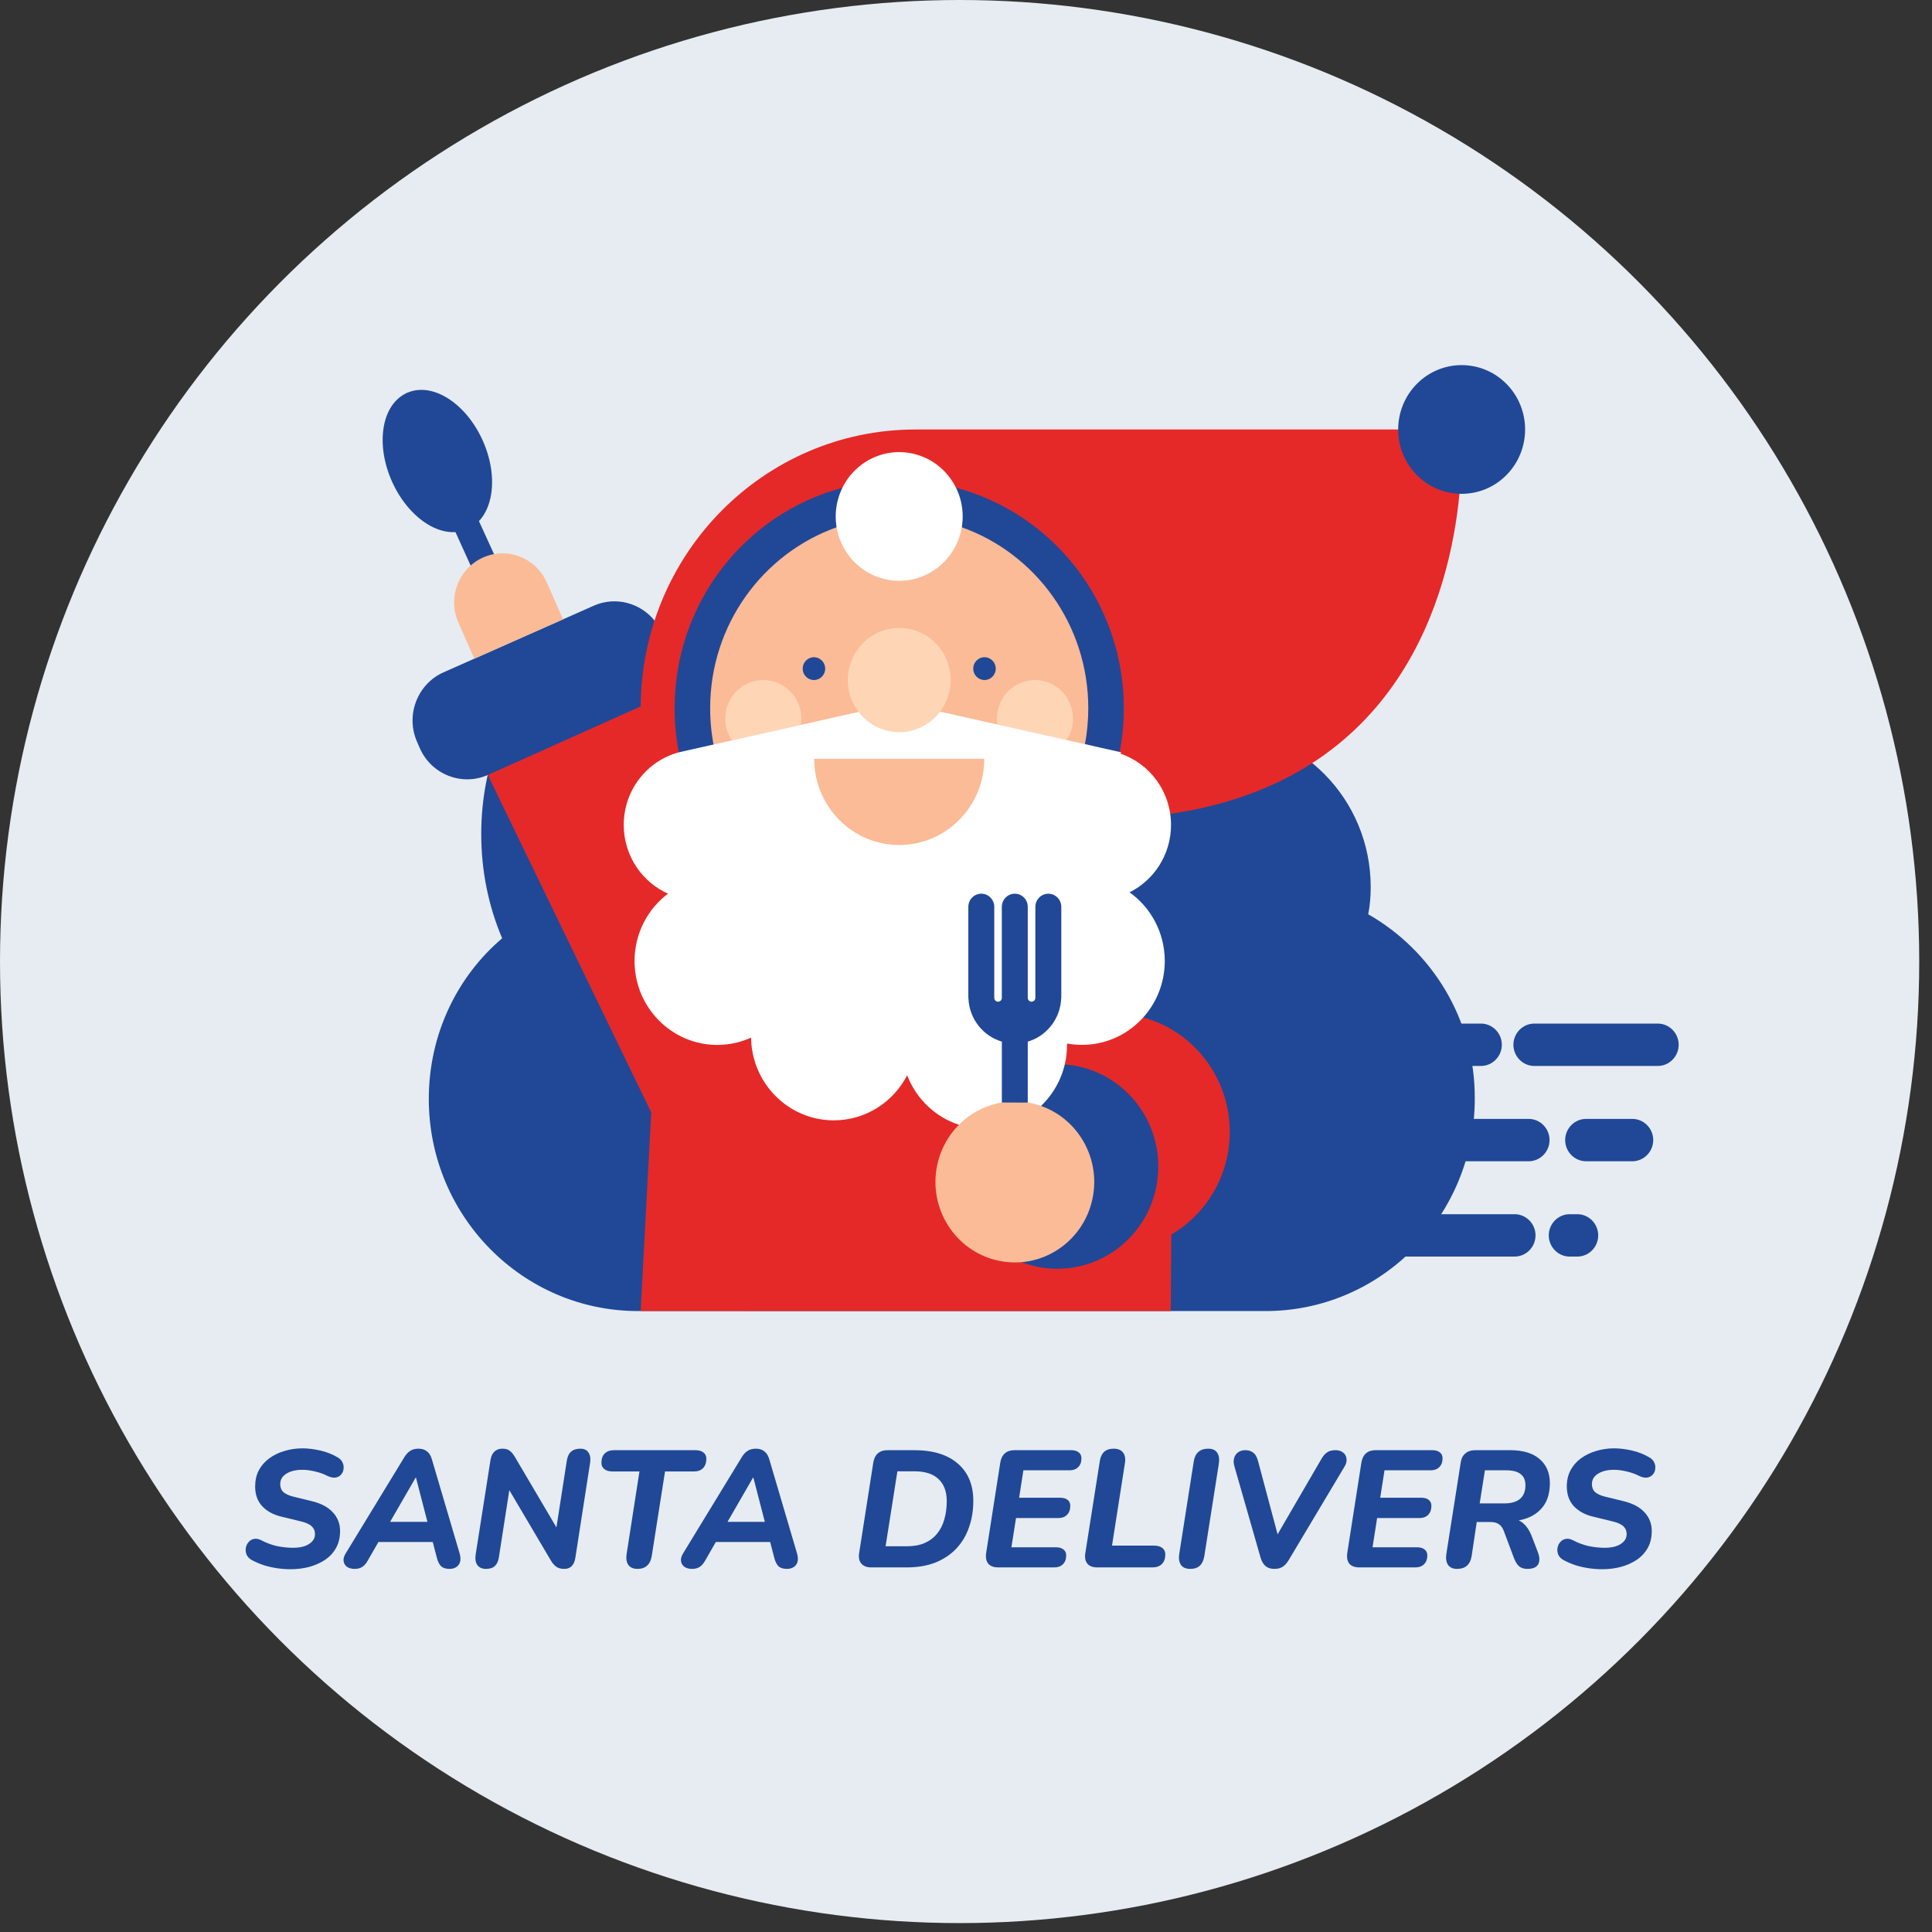 <svg width="92" height="92" viewBox="0 0 92 92" fill="none" xmlns="http://www.w3.org/2000/svg">
<rect x="0" y="0" width="92" height="92" fill="#333333" stroke="none"/>
<ellipse cx="45.696" cy="45.788" rx="45.696" ry="45.788" fill="url(#paint0_linear_431_169)"/>
<path d="M13.836 74.725C13.623 74.725 13.409 74.709 13.196 74.678C12.982 74.646 12.772 74.599 12.563 74.535C12.36 74.466 12.17 74.385 11.993 74.29C11.874 74.221 11.79 74.137 11.744 74.036C11.702 73.931 11.689 73.825 11.704 73.72C11.72 73.614 11.762 73.522 11.829 73.442C11.897 73.358 11.983 73.305 12.087 73.284C12.191 73.258 12.311 73.279 12.446 73.347C12.686 73.474 12.936 73.567 13.196 73.625C13.461 73.677 13.711 73.704 13.946 73.704C14.279 73.704 14.536 73.643 14.719 73.522C14.906 73.4 15 73.245 15 73.055C15 72.901 14.945 72.775 14.836 72.674C14.726 72.574 14.544 72.495 14.289 72.437L13.407 72.223C13.021 72.133 12.714 71.967 12.485 71.724C12.261 71.481 12.15 71.168 12.15 70.782C12.15 70.497 12.207 70.244 12.321 70.022C12.441 69.795 12.605 69.605 12.813 69.452C13.027 69.294 13.269 69.175 13.54 69.096C13.815 69.011 14.104 68.969 14.406 68.969C14.666 68.969 14.948 69.003 15.25 69.072C15.557 69.141 15.84 69.254 16.101 69.412C16.205 69.476 16.278 69.558 16.319 69.658C16.361 69.753 16.374 69.853 16.358 69.959C16.348 70.059 16.309 70.146 16.241 70.22C16.179 70.294 16.09 70.341 15.976 70.362C15.867 70.378 15.734 70.349 15.578 70.275C15.406 70.186 15.213 70.117 15 70.07C14.791 70.017 14.588 69.99 14.391 69.99C14.182 69.99 13.998 70.019 13.836 70.078C13.68 70.135 13.558 70.215 13.469 70.315C13.386 70.415 13.344 70.534 13.344 70.671C13.344 70.83 13.394 70.956 13.493 71.051C13.597 71.141 13.75 71.212 13.953 71.265L14.828 71.479C15.276 71.585 15.614 71.761 15.843 72.009C16.077 72.257 16.194 72.556 16.194 72.904C16.194 73.21 16.132 73.477 16.007 73.704C15.882 73.931 15.708 74.121 15.484 74.274C15.265 74.422 15.013 74.535 14.726 74.614C14.445 74.688 14.149 74.725 13.836 74.725Z" fill="#204897"/>
<path d="M16.888 74.709C16.747 74.709 16.627 74.678 16.529 74.614C16.435 74.546 16.38 74.459 16.365 74.353C16.344 74.242 16.372 74.121 16.451 73.989L19.246 69.404C19.334 69.257 19.431 69.151 19.535 69.088C19.639 69.019 19.772 68.985 19.933 68.985C20.094 68.985 20.227 69.027 20.331 69.112C20.441 69.196 20.519 69.323 20.566 69.492L21.885 73.965C21.932 74.129 21.94 74.266 21.909 74.377C21.877 74.482 21.817 74.564 21.729 74.622C21.64 74.68 21.534 74.709 21.409 74.709C21.232 74.709 21.096 74.667 21.003 74.583C20.914 74.493 20.847 74.356 20.8 74.171L20.542 73.173L20.893 73.427H17.723L18.153 73.197L17.489 74.353C17.421 74.469 17.338 74.559 17.239 74.622C17.145 74.68 17.028 74.709 16.888 74.709ZM19.793 70.362L18.449 72.69L18.278 72.469H20.651L20.417 72.714L19.808 70.362H19.793Z" fill="#204897"/>
<path d="M23.142 74.709C22.965 74.709 22.829 74.651 22.736 74.535C22.647 74.414 22.619 74.245 22.65 74.028L23.36 69.507C23.392 69.333 23.454 69.204 23.548 69.119C23.647 69.03 23.769 68.985 23.915 68.985C24.071 68.985 24.188 69.016 24.266 69.08C24.35 69.138 24.433 69.236 24.516 69.373L26.663 73.015H26.453L26.991 69.555C27.023 69.36 27.09 69.217 27.195 69.127C27.304 69.032 27.452 68.985 27.64 68.985C27.817 68.985 27.944 69.046 28.022 69.167C28.105 69.283 28.131 69.447 28.1 69.658L27.398 74.179C27.372 74.353 27.314 74.485 27.226 74.575C27.137 74.665 27.02 74.709 26.874 74.709C26.718 74.709 26.593 74.678 26.5 74.614C26.406 74.551 26.317 74.451 26.234 74.313L24.087 70.679H24.297L23.759 74.139C23.733 74.329 23.67 74.472 23.571 74.567C23.472 74.662 23.329 74.709 23.142 74.709Z" fill="#204897"/>
<path d="M30.357 74.709C30.159 74.709 30.013 74.646 29.919 74.519C29.831 74.387 29.805 74.21 29.841 73.989L30.45 70.07H29.17C29.003 70.07 28.873 70.033 28.779 69.959C28.686 69.885 28.639 69.784 28.639 69.658C28.639 69.468 28.691 69.32 28.795 69.214C28.904 69.109 29.052 69.056 29.24 69.056H33.105C33.277 69.056 33.407 69.093 33.496 69.167C33.589 69.236 33.636 69.333 33.636 69.46C33.636 69.65 33.584 69.8 33.48 69.911C33.376 70.017 33.23 70.07 33.043 70.07H31.668L31.036 74.092C31.005 74.292 30.932 74.445 30.817 74.551C30.708 74.656 30.554 74.709 30.357 74.709Z" fill="#204897"/>
<path d="M32.955 74.709C32.814 74.709 32.694 74.678 32.596 74.614C32.502 74.546 32.447 74.459 32.432 74.353C32.411 74.242 32.439 74.121 32.517 73.989L35.313 69.404C35.401 69.257 35.498 69.151 35.602 69.088C35.706 69.019 35.839 68.985 36 68.985C36.161 68.985 36.294 69.027 36.398 69.112C36.508 69.196 36.586 69.323 36.633 69.492L37.952 73.965C37.999 74.129 38.007 74.266 37.976 74.377C37.944 74.482 37.885 74.564 37.796 74.622C37.708 74.68 37.601 74.709 37.476 74.709C37.299 74.709 37.163 74.667 37.07 74.583C36.981 74.493 36.914 74.356 36.867 74.171L36.609 73.173L36.961 73.427H33.79L34.22 73.197L33.556 74.353C33.488 74.469 33.405 74.559 33.306 74.622C33.212 74.68 33.095 74.709 32.955 74.709ZM35.859 70.362L34.516 72.69L34.345 72.469H36.718L36.484 72.714L35.875 70.362H35.859Z" fill="#204897"/>
<path d="M41.491 74.638C41.278 74.638 41.119 74.577 41.015 74.456C40.911 74.335 40.877 74.166 40.913 73.949L41.585 69.65C41.616 69.455 41.689 69.307 41.804 69.207C41.918 69.106 42.072 69.056 42.264 69.056H43.537C44.432 69.056 45.125 69.27 45.614 69.697C46.103 70.12 46.348 70.711 46.348 71.471C46.348 71.92 46.281 72.337 46.145 72.722C46.015 73.107 45.817 73.442 45.552 73.728C45.286 74.013 44.956 74.237 44.56 74.4C44.164 74.559 43.704 74.638 43.178 74.638H41.491ZM42.171 73.632H43.194C43.516 73.632 43.797 73.58 44.037 73.474C44.276 73.369 44.471 73.221 44.623 73.031C44.779 72.841 44.893 72.616 44.966 72.358C45.044 72.094 45.083 71.803 45.083 71.487C45.083 71.028 44.953 70.677 44.693 70.434C44.438 70.186 44.052 70.062 43.537 70.062H42.733L42.171 73.632Z" fill="#204897"/>
<path d="M47.546 74.638C47.322 74.638 47.161 74.58 47.062 74.464C46.963 74.343 46.929 74.171 46.96 73.949L47.632 69.65C47.663 69.455 47.736 69.307 47.851 69.207C47.965 69.106 48.119 69.056 48.311 69.056H50.998C51.159 69.056 51.281 69.09 51.364 69.159C51.453 69.222 51.497 69.317 51.497 69.444C51.497 69.624 51.445 69.763 51.341 69.864C51.242 69.964 51.107 70.014 50.935 70.014H48.733L48.53 71.32H50.474C50.636 71.32 50.758 71.355 50.841 71.424C50.925 71.492 50.966 71.587 50.966 71.709C50.966 71.888 50.914 72.031 50.81 72.136C50.711 72.236 50.578 72.287 50.412 72.287H48.382L48.163 73.68H50.271C50.433 73.68 50.555 73.714 50.638 73.783C50.727 73.846 50.771 73.941 50.771 74.068C50.771 74.248 50.719 74.387 50.615 74.488C50.516 74.588 50.381 74.638 50.209 74.638H47.546Z" fill="#204897"/>
<path d="M52.251 74.638C52.037 74.638 51.881 74.58 51.782 74.464C51.683 74.343 51.649 74.176 51.681 73.965L52.375 69.555C52.407 69.365 52.477 69.222 52.586 69.127C52.696 69.032 52.844 68.985 53.031 68.985C53.234 68.985 53.383 69.046 53.476 69.167C53.57 69.283 53.601 69.447 53.57 69.658L52.953 73.601H54.944C55.121 73.601 55.257 73.638 55.35 73.712C55.444 73.786 55.491 73.888 55.491 74.02C55.491 74.216 55.436 74.369 55.327 74.48C55.218 74.585 55.069 74.638 54.882 74.638H52.251Z" fill="#204897"/>
<path d="M56.68 74.709C56.472 74.709 56.323 74.646 56.235 74.519C56.146 74.387 56.12 74.208 56.157 73.981L56.844 69.602C56.875 69.397 56.948 69.243 57.062 69.143C57.177 69.038 57.333 68.985 57.531 68.985C57.734 68.985 57.877 69.048 57.96 69.175C58.049 69.302 58.075 69.481 58.038 69.713L57.351 74.084C57.32 74.29 57.25 74.445 57.141 74.551C57.031 74.656 56.878 74.709 56.68 74.709Z" fill="#204897"/>
<path d="M60.685 74.709C60.513 74.709 60.372 74.665 60.263 74.575C60.159 74.485 60.081 74.353 60.029 74.179L58.779 69.816C58.738 69.663 58.735 69.531 58.772 69.42C58.808 69.304 58.873 69.214 58.967 69.151C59.06 69.088 59.172 69.056 59.303 69.056C59.453 69.056 59.578 69.096 59.677 69.175C59.781 69.249 59.859 69.389 59.912 69.594L60.958 73.514H60.575L62.918 69.484C63.006 69.331 63.1 69.222 63.199 69.159C63.298 69.09 63.428 69.056 63.589 69.056C63.751 69.056 63.876 69.096 63.964 69.175C64.058 69.249 64.11 69.346 64.12 69.468C64.136 69.589 64.102 69.716 64.019 69.848L61.372 74.282C61.283 74.43 61.187 74.538 61.083 74.606C60.979 74.675 60.846 74.709 60.685 74.709Z" fill="#204897"/>
<path d="M64.742 74.638C64.518 74.638 64.356 74.58 64.257 74.464C64.159 74.343 64.125 74.171 64.156 73.949L64.828 69.65C64.859 69.455 64.932 69.307 65.046 69.207C65.161 69.106 65.314 69.056 65.507 69.056H68.193C68.354 69.056 68.477 69.09 68.56 69.159C68.648 69.222 68.693 69.317 68.693 69.444C68.693 69.624 68.641 69.763 68.537 69.864C68.438 69.964 68.302 70.014 68.131 70.014H65.929L65.725 71.32H67.67C67.831 71.32 67.954 71.355 68.037 71.424C68.12 71.492 68.162 71.587 68.162 71.709C68.162 71.888 68.11 72.031 68.006 72.136C67.907 72.236 67.774 72.287 67.607 72.287H65.577L65.359 73.68H67.467C67.628 73.68 67.751 73.714 67.834 73.783C67.922 73.846 67.967 73.941 67.967 74.068C67.967 74.248 67.915 74.387 67.81 74.488C67.712 74.588 67.576 74.638 67.404 74.638H64.742Z" fill="#204897"/>
<path d="M69.376 74.709C69.188 74.709 69.048 74.646 68.954 74.519C68.866 74.387 68.84 74.208 68.876 73.981L69.555 69.666C69.581 69.465 69.654 69.315 69.774 69.214C69.894 69.109 70.055 69.056 70.258 69.056H71.906C72.52 69.056 72.989 69.196 73.311 69.476C73.639 69.755 73.803 70.138 73.803 70.624C73.803 71.046 73.712 71.394 73.53 71.669C73.348 71.938 73.095 72.139 72.772 72.271C72.45 72.397 72.083 72.461 71.671 72.461V72.326H71.921C72.176 72.326 72.385 72.4 72.546 72.548C72.707 72.69 72.838 72.888 72.936 73.142L73.233 73.918C73.296 74.081 73.317 74.224 73.296 74.345C73.28 74.461 73.225 74.551 73.132 74.614C73.038 74.678 72.905 74.709 72.734 74.709C72.567 74.709 72.434 74.667 72.335 74.583C72.236 74.493 72.153 74.356 72.085 74.171L71.625 72.944C71.567 72.775 71.487 72.656 71.383 72.587C71.284 72.513 71.146 72.477 70.969 72.477H70.321L70.079 74.092C70.047 74.298 69.972 74.453 69.852 74.559C69.738 74.659 69.579 74.709 69.376 74.709ZM70.461 71.59H71.648C71.966 71.59 72.21 71.519 72.382 71.376C72.554 71.228 72.64 71.012 72.64 70.727C72.64 70.489 72.564 70.312 72.413 70.196C72.267 70.075 72.033 70.014 71.71 70.014H70.711L70.461 71.59Z" fill="#204897"/>
<path d="M76.297 74.725C76.084 74.725 75.87 74.709 75.657 74.678C75.443 74.646 75.232 74.599 75.024 74.535C74.821 74.466 74.631 74.385 74.454 74.29C74.334 74.221 74.251 74.137 74.204 74.036C74.163 73.931 74.15 73.825 74.165 73.72C74.181 73.614 74.222 73.522 74.29 73.442C74.358 73.358 74.444 73.305 74.548 73.284C74.652 73.258 74.772 73.279 74.907 73.347C75.147 73.474 75.396 73.567 75.657 73.625C75.922 73.677 76.172 73.704 76.406 73.704C76.739 73.704 76.997 73.643 77.179 73.522C77.367 73.4 77.46 73.245 77.46 73.055C77.46 72.901 77.406 72.775 77.296 72.674C77.187 72.574 77.005 72.495 76.75 72.437L75.868 72.223C75.482 72.133 75.175 71.967 74.946 71.724C74.722 71.481 74.61 71.168 74.61 70.782C74.61 70.497 74.668 70.244 74.782 70.022C74.902 69.795 75.066 69.605 75.274 69.452C75.487 69.294 75.73 69.175 76 69.096C76.276 69.011 76.565 68.969 76.867 68.969C77.127 68.969 77.408 69.003 77.71 69.072C78.017 69.141 78.301 69.254 78.561 69.412C78.666 69.476 78.738 69.558 78.78 69.658C78.822 69.753 78.835 69.853 78.819 69.959C78.809 70.059 78.77 70.146 78.702 70.22C78.639 70.294 78.551 70.341 78.436 70.362C78.327 70.378 78.194 70.349 78.038 70.275C77.867 70.186 77.674 70.117 77.46 70.07C77.252 70.017 77.049 69.99 76.851 69.99C76.643 69.99 76.458 70.019 76.297 70.078C76.141 70.135 76.019 70.215 75.93 70.315C75.847 70.415 75.805 70.534 75.805 70.671C75.805 70.83 75.855 70.956 75.953 71.051C76.058 71.141 76.211 71.212 76.414 71.265L77.289 71.479C77.736 71.585 78.075 71.761 78.304 72.009C78.538 72.257 78.655 72.556 78.655 72.904C78.655 73.21 78.593 73.477 78.468 73.704C78.343 73.931 78.168 74.121 77.945 74.274C77.726 74.422 77.473 74.535 77.187 74.614C76.906 74.688 76.609 74.725 76.297 74.725Z" fill="#204897"/>
<path d="M65.153 43.537C65.233 43.133 65.272 42.701 65.272 42.244C65.272 38.056 61.938 34.662 57.794 34.662C57.648 34.662 57.489 34.662 57.342 34.689C56.815 33.129 55.792 31.805 54.465 30.898H46.147C45.757 31.165 45.392 31.47 45.057 31.806C44.807 31.49 44.541 31.188 44.264 30.898H26.444C24.261 33.17 22.916 36.274 22.916 39.711C22.916 41.475 23.261 43.146 23.912 44.681C21.774 46.499 20.419 49.247 20.419 52.33C20.419 57.906 24.882 62.431 30.381 62.431H60.265C65.764 62.431 70.227 57.906 70.227 52.33C70.254 48.559 68.182 45.26 65.153 43.537Z" fill="#204897"/>
<path d="M22.808 24.816L23.599 26.55L22.479 27.079L21.689 25.339C21.244 25.364 20.776 25.224 20.334 24.948C19.683 24.539 19.084 23.845 18.68 22.96C18.277 22.073 18.145 21.16 18.263 20.393C18.372 19.662 18.718 19.06 19.276 18.76C19.301 18.745 19.326 18.73 19.354 18.717H19.355C19.381 18.703 19.409 18.694 19.436 18.686C20.023 18.448 20.699 18.574 21.32 18.963C21.971 19.37 22.57 20.063 22.974 20.949C23.377 21.835 23.509 22.748 23.391 23.516C23.311 24.035 23.114 24.488 22.808 24.816Z" fill="#204897"/>
<path d="M35.563 62.432H55.752L55.776 58.787L53.518 48.068L33.416 31.364L25.408 31.84L23.229 36.902L31.012 52.974L30.506 62.431H35.563V62.432Z" fill="#E52928"/>
<path d="M30.508 33.639L23.229 36.903C21.988 37.453 20.529 36.874 19.986 35.616L19.851 35.304C19.308 34.046 19.88 32.566 21.12 32.016L28.274 28.843C29.306 28.384 30.488 28.709 31.17 29.553L30.508 33.639Z" fill="#204897"/>
<path d="M30.829 36.659C30.619 35.715 30.508 34.735 30.508 33.727C30.508 26.395 36.37 20.452 43.6 20.452H66.581L69.5 23.507C69.041 28.287 66.694 37.154 55.722 38.755L30.829 36.659Z" fill="#E52928"/>
<path d="M49.485 40.362C53.215 36.58 53.215 30.447 49.485 26.665C45.754 22.882 39.706 22.882 35.976 26.665C32.245 30.447 32.245 36.58 35.976 40.362C39.706 44.145 45.754 44.145 49.485 40.362Z" fill="#FBBB96"/>
<path d="M34.852 35.254C34.654 34.96 34.537 34.603 34.537 34.221C34.537 33.207 35.348 32.385 36.348 32.385C37.348 32.385 38.159 33.207 38.159 34.221C38.159 34.322 38.151 34.422 38.135 34.518" fill="#FED6B6"/>
<path d="M50.786 35.247C50.981 34.954 51.094 34.6 51.094 34.221C51.094 33.207 50.284 32.385 49.284 32.385C48.283 32.385 47.473 33.207 47.473 34.221C47.473 34.316 47.48 34.408 47.493 34.499" fill="#FED6B6"/>
<path d="M71.739 22.618C72.919 21.421 72.919 19.481 71.739 18.284C70.559 17.087 68.645 17.087 67.465 18.284C66.285 19.481 66.285 21.421 67.465 22.618C68.645 23.815 70.559 23.815 71.739 22.618Z" fill="#204897"/>
<path d="M45.799 25.109C49.308 26.356 51.823 29.743 51.823 33.726C51.823 34.31 51.768 34.883 51.665 35.436L53.305 35.878C53.443 35.182 53.516 34.462 53.516 33.725C53.516 28.671 50.107 24.424 45.492 23.22L45.799 25.109Z" fill="#204897"/>
<path d="M39.84 25.108C36.332 26.356 33.817 29.743 33.817 33.726C33.817 34.356 33.88 34.972 34 35.566L32.342 35.912C32.199 35.205 32.124 34.474 32.124 33.726C32.124 28.684 35.517 24.445 40.114 23.23L39.84 25.108Z" fill="#204897"/>
<path d="M45.762 25.291C46.142 23.643 45.132 21.995 43.507 21.61C41.881 21.225 40.256 22.249 39.876 23.897C39.496 25.545 40.506 27.193 42.132 27.578C43.757 27.963 45.382 26.939 45.762 25.291Z" fill="white"/>
<path d="M47.417 31.84C47.417 32.139 47.176 32.383 46.881 32.383C46.585 32.383 46.344 32.139 46.344 31.84C46.344 31.54 46.585 31.296 46.881 31.296C47.178 31.296 47.417 31.54 47.417 31.84Z" fill="#204897"/>
<path d="M39.295 31.84C39.295 32.139 39.055 32.383 38.759 32.383C38.464 32.383 38.223 32.139 38.223 31.84C38.223 31.54 38.464 31.296 38.759 31.296C39.056 31.296 39.295 31.54 39.295 31.84Z" fill="#204897"/>
<path d="M22.588 31.364L21.827 29.643C21.306 28.465 21.827 27.082 22.989 26.554C24.151 26.027 25.515 26.554 26.035 27.733L26.812 29.491" fill="#FBBB96"/>
<path d="M54.438 48.45C56.812 49.094 58.559 51.291 58.559 53.901C58.559 57.018 56.068 59.544 52.995 59.544L49.026 48.168L54.438 48.45Z" fill="#E52928"/>
<path d="M48.65 60.102C49.179 60.306 49.753 60.417 50.353 60.417C53.007 60.417 55.157 58.237 55.157 55.546C55.157 52.975 53.192 50.87 50.701 50.688L46.904 54.395L48.65 60.102Z" fill="#204897"/>
<path d="M49.57 52.666C50.334 51.938 50.811 50.904 50.811 49.756L50.822 49.693C51.05 49.735 51.284 49.756 51.525 49.756C53.701 49.756 55.465 47.968 55.465 45.762C55.465 44.383 54.776 43.166 53.728 42.449L53.756 42.507C54.943 41.932 55.763 40.702 55.763 39.28C55.763 37.704 54.759 36.367 53.364 35.891L53.387 35.824L44.828 33.901H40.884L32.326 35.824C30.816 36.228 29.702 37.623 29.702 39.281C29.702 40.762 30.59 42.033 31.856 42.576L31.829 42.54C30.852 43.267 30.217 44.44 30.217 45.763C30.217 47.969 31.98 49.758 34.156 49.758C34.737 49.758 35.289 49.63 35.785 49.401L35.765 49.355C35.765 51.561 37.529 53.35 39.705 53.35C41.223 53.35 42.541 52.479 43.199 51.203H43.198C43.627 52.322 44.538 53.197 45.672 53.563L49.57 52.666Z" fill="white"/>
<path d="M52.02 57.098C52.464 55.029 51.169 52.987 49.129 52.537C47.089 52.087 45.075 53.4 44.632 55.468C44.188 57.537 45.482 59.579 47.523 60.029C49.563 60.479 51.577 59.166 52.02 57.098Z" fill="#FBBB96"/>
<path d="M48.941 52.503V49.601C49.831 49.34 50.489 48.527 50.533 47.551C50.534 47.533 50.538 47.516 50.538 47.497V43.185C50.538 42.839 50.261 42.558 49.92 42.558C49.579 42.558 49.303 42.839 49.303 43.185V47.199V47.497V47.5V47.517C49.303 47.619 49.222 47.7 49.122 47.7C49.022 47.7 48.941 47.619 48.941 47.517V47.495V47.199V43.184C48.941 42.838 48.665 42.557 48.324 42.557C47.983 42.557 47.706 42.838 47.706 43.184V47.197V47.495L47.707 47.502V47.517C47.707 47.619 47.626 47.7 47.527 47.7C47.426 47.7 47.346 47.619 47.346 47.517V47.199V43.184C47.346 42.838 47.069 42.557 46.728 42.557C46.387 42.557 46.111 42.838 46.111 43.184V47.495C46.111 47.513 46.114 47.531 46.116 47.548C46.16 48.525 46.817 49.338 47.707 49.6V52.502" fill="#204897"/>
<path d="M42.82 34.865C44.172 34.865 45.268 33.754 45.268 32.383C45.268 31.013 44.172 29.902 42.82 29.902C41.469 29.902 40.373 31.013 40.373 32.383C40.373 33.754 41.469 34.865 42.82 34.865Z" fill="#FED6B6"/>
<path d="M46.87 36.133C46.87 38.4 45.057 40.238 42.821 40.238C40.585 40.238 38.772 38.4 38.772 36.133H46.87Z" fill="#FBBB96"/>
<path d="M70.521 50.76H69.009C68.462 50.76 68.014 50.305 68.014 49.751C68.014 49.196 68.462 48.742 69.009 48.742H70.521C71.068 48.742 71.516 49.196 71.516 49.751C71.516 50.305 71.068 50.76 70.521 50.76Z" fill="#204897"/>
<path d="M75.11 59.837H74.746C74.199 59.837 73.751 59.383 73.751 58.828C73.751 58.273 74.199 57.819 74.746 57.819H75.11C75.657 57.819 76.105 58.273 76.105 58.828C76.106 59.383 75.658 59.837 75.11 59.837Z" fill="#204897"/>
<path d="M77.73 55.298H75.527C74.98 55.298 74.532 54.844 74.532 54.289C74.532 53.735 74.98 53.281 75.527 53.281H77.73C78.277 53.281 78.725 53.735 78.725 54.289C78.725 54.844 78.277 55.298 77.73 55.298Z" fill="#204897"/>
<path d="M78.942 50.76H73.062C72.515 50.76 72.067 50.305 72.067 49.751C72.067 49.196 72.515 48.742 73.062 48.742H78.942C79.489 48.742 79.937 49.196 79.937 49.751C79.937 50.305 79.489 50.76 78.942 50.76Z" fill="#204897"/>
<path d="M72.793 55.298H68.752C68.205 55.298 67.757 54.844 67.757 54.289C67.757 53.735 68.205 53.281 68.752 53.281H72.793C73.34 53.281 73.788 53.735 73.788 54.289C73.788 54.844 73.341 55.298 72.793 55.298Z" fill="#204897"/>
<path d="M72.125 59.837H61.648C61.101 59.837 60.653 59.383 60.653 58.828C60.653 58.273 61.101 57.819 61.648 57.819H72.125C72.672 57.819 73.12 58.273 73.12 58.828C73.12 59.383 72.672 59.837 72.125 59.837Z" fill="#204897"/>
<defs>
<linearGradient id="paint0_linear_431_169" x1="45.696" y1="0" x2="45.696" y2="91.575" gradientUnits="userSpaceOnUse">
<stop stop-color="#E6ECF1"/>
<stop offset="1" stop-color="#E6ECF1"/>
</linearGradient>
</defs>
</svg>
